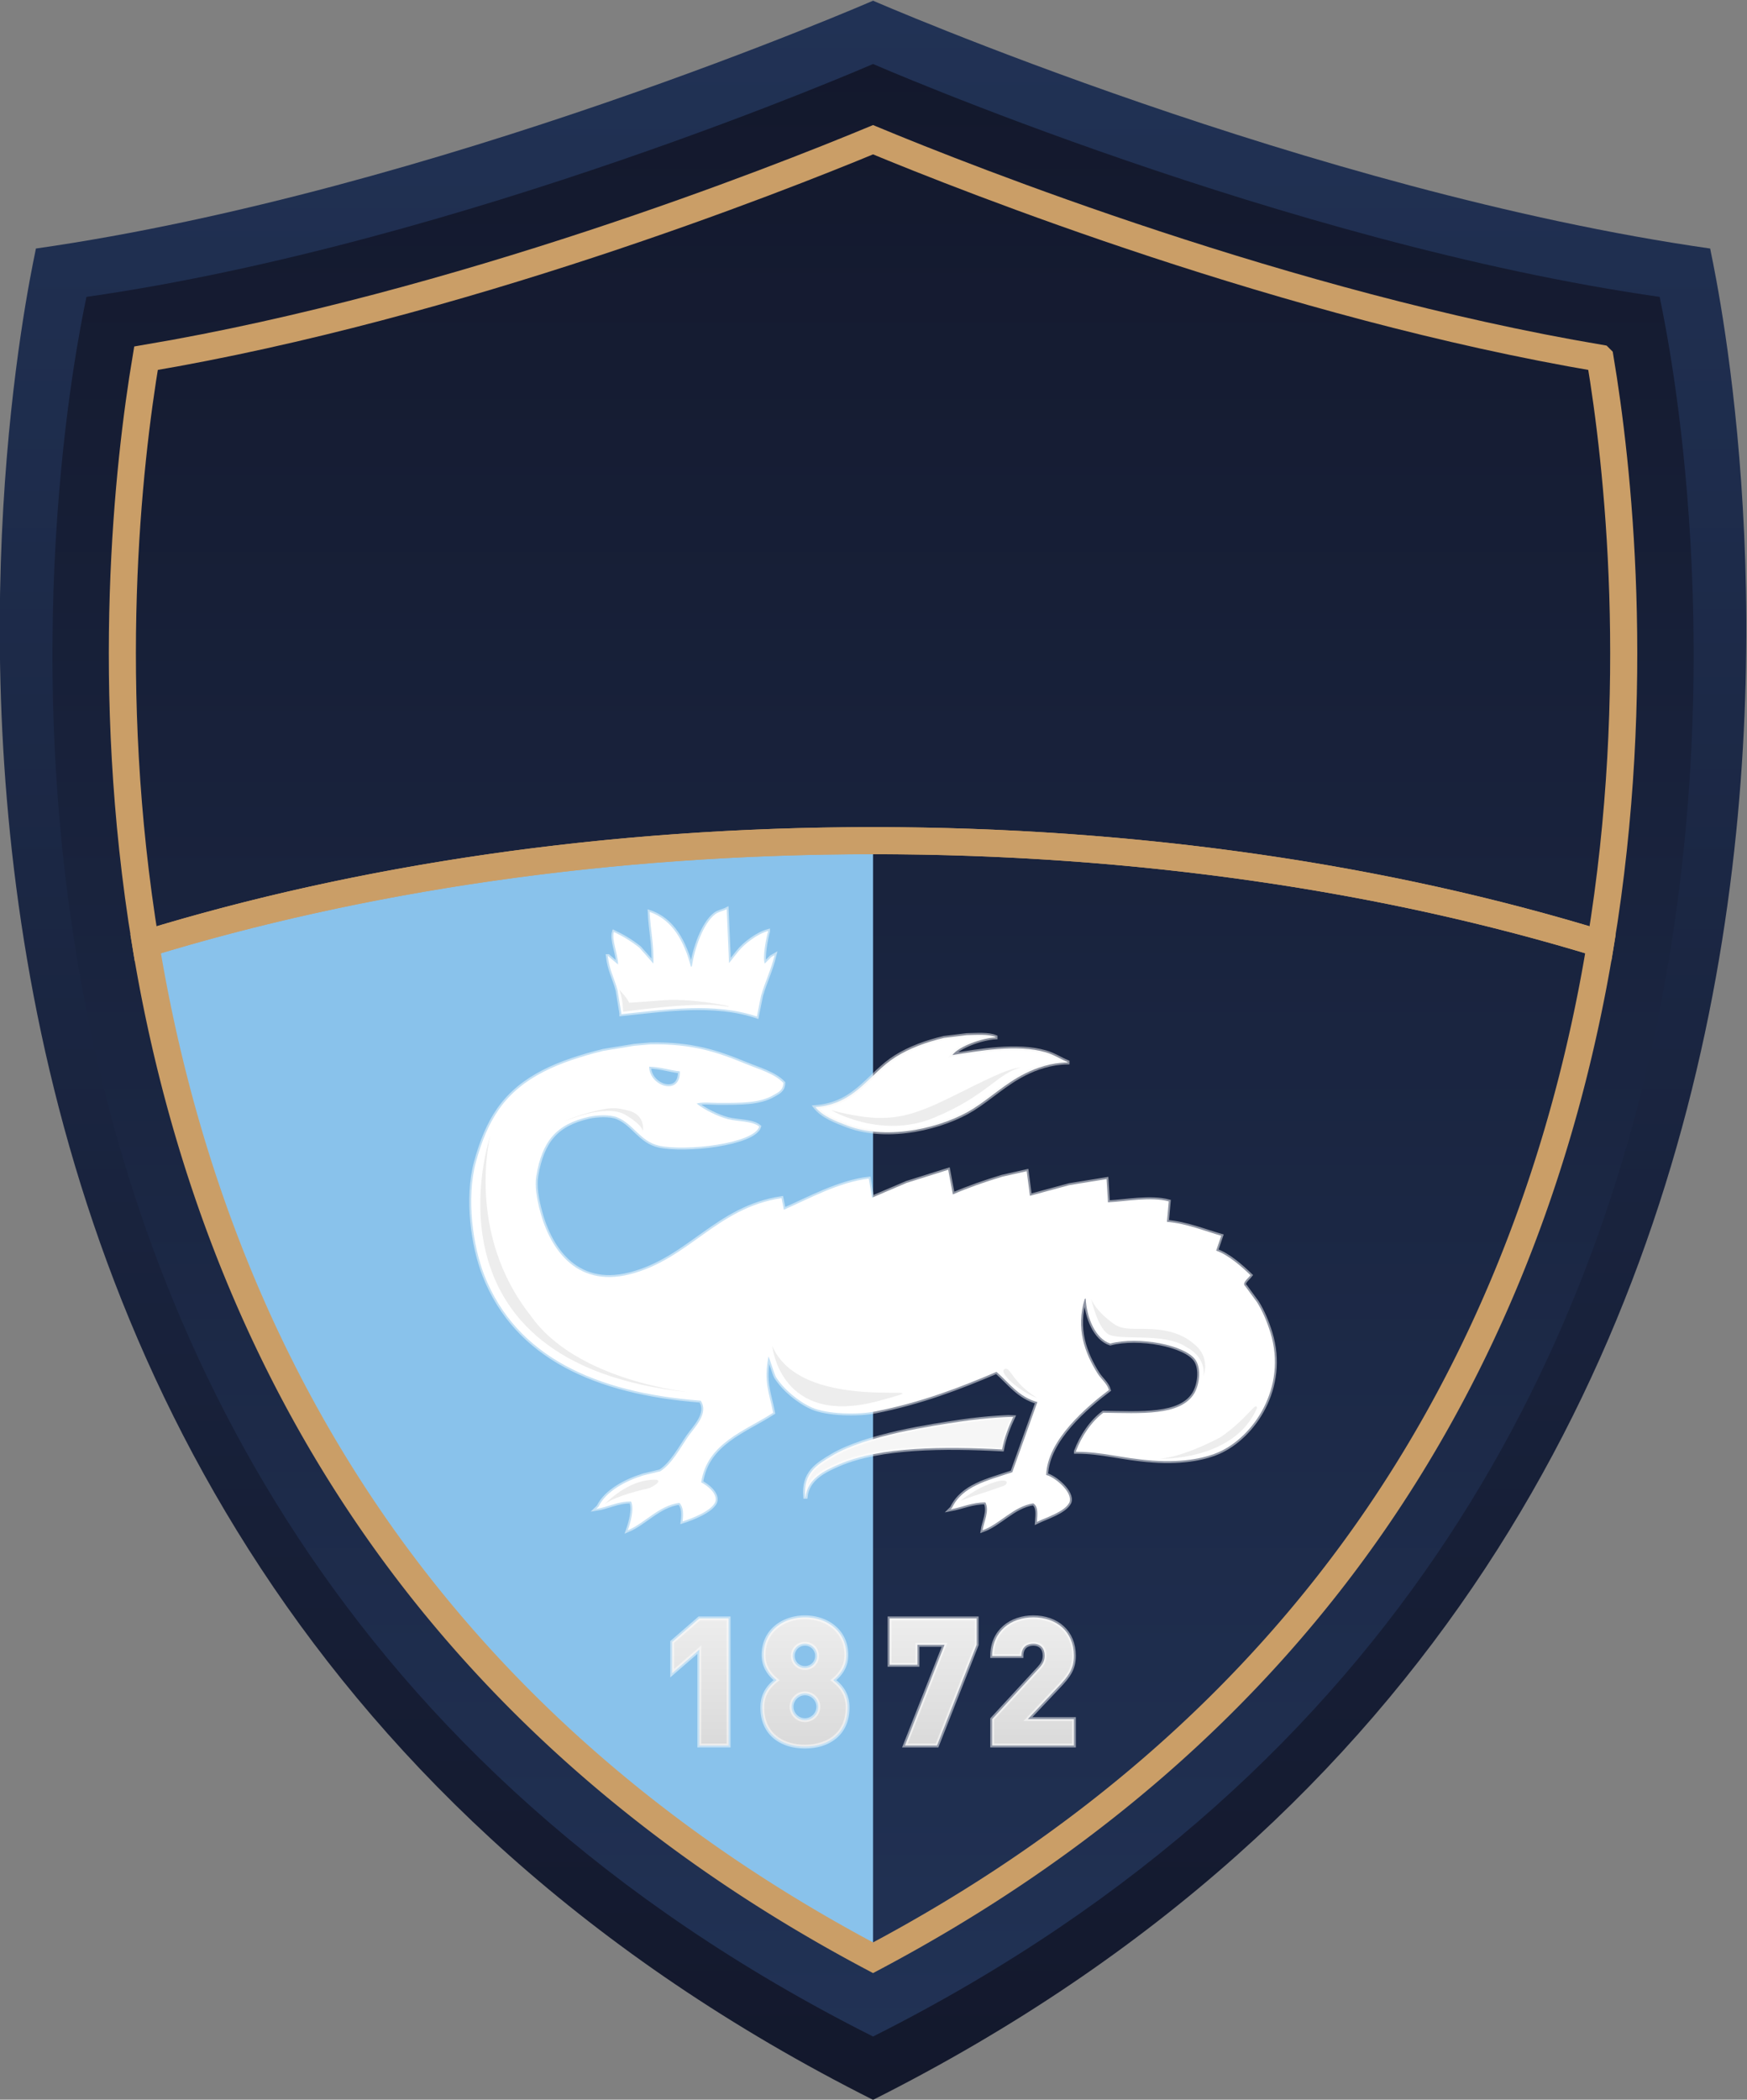 <?xml version="1.0" encoding="UTF-8" standalone="no"?>
<svg
   xml:space="preserve"
   width="582.647"
   height="700"
   version="1.1"
   id="svg37"
   sodipodi:docname="le-havre-ac.svg"
   inkscape:version="1.4.2 (f4327f4, 2025-05-13)"
   xmlns:inkscape="http://www.inkscape.org/namespaces/inkscape"
   xmlns:sodipodi="http://sodipodi.sourceforge.net/DTD/sodipodi-0.dtd"
   xmlns="http://www.w3.org/2000/svg"
   xmlns:svg="http://www.w3.org/2000/svg"><rect width="100%" height="100%" fill="#808080" stroke="none"/><sodipodi:namedview
     id="namedview37"
     pagecolor="#ffffff"
     bordercolor="#000000"
     borderopacity="0.25"
     inkscape:showpageshadow="2"
     inkscape:pageopacity="0.0"
     inkscape:pagecheckerboard="0"
     inkscape:deskcolor="#d1d1d1"
     inkscape:zoom="1.1528571"
     inkscape:cx="291.01611"
     inkscape:cy="350"
     inkscape:window-width="1920"
     inkscape:window-height="1009"
     inkscape:window-x="-8"
     inkscape:window-y="-8"
     inkscape:window-maximized="1"
     inkscape:current-layer="svg37" /><defs
     id="defs16"><linearGradient
       id="a"
       x1="0"
       x2="1"
       y1="0"
       y2="0"
       gradientTransform="scale(524.997 -524.997)rotate(90 1.102 -.229)"
       gradientUnits="userSpaceOnUse"
       spreadMethod="pad"><stop
         offset="0"
         style="stop-opacity:1;stop-color:#213255"
         id="stop1" /><stop
         offset="1"
         style="stop-opacity:1;stop-color:#13182c"
         id="stop2" /></linearGradient><linearGradient
       id="b"
       x1="0"
       x2="1"
       y1="0"
       y2="0"
       gradientTransform="matrix(0 493.329 493.329 0 458.383 189.388)"
       gradientUnits="userSpaceOnUse"
       spreadMethod="pad"><stop
         offset="0"
         style="stop-opacity:1;stop-color:#213255"
         id="stop3" /><stop
         offset="1"
         style="stop-opacity:1;stop-color:#13182c"
         id="stop4" /></linearGradient><linearGradient
       id="c"
       x1="0"
       x2="1"
       y1="0"
       y2="0"
       gradientTransform="matrix(0 31.788 31.788 0 415.183 262.173)"
       gradientUnits="userSpaceOnUse"
       spreadMethod="pad"><stop
         offset="0"
         style="stop-opacity:1;stop-color:#dadada"
         id="stop5" /><stop
         offset="1"
         style="stop-opacity:1;stop-color:#ededed"
         id="stop6" /><stop
         offset="1"
         style="stop-opacity:1;stop-color:#ededed"
         id="stop7" /></linearGradient><linearGradient
       id="d"
       x1="0"
       x2="1"
       y1="0"
       y2="0"
       gradientTransform="matrix(0 32.325 32.325 0 441.345 261.905)"
       gradientUnits="userSpaceOnUse"
       spreadMethod="pad"><stop
         offset="0"
         style="stop-opacity:1;stop-color:#dadada"
         id="stop8" /><stop
         offset="1"
         style="stop-opacity:1;stop-color:#ededed"
         id="stop9" /><stop
         offset="1"
         style="stop-opacity:1;stop-color:#ededed"
         id="stop10" /></linearGradient><linearGradient
       id="e"
       x1="0"
       x2="1"
       y1="0"
       y2="0"
       gradientTransform="matrix(0 31.788 31.788 0 473.413 262.173)"
       gradientUnits="userSpaceOnUse"
       spreadMethod="pad"><stop
         offset="0"
         style="stop-opacity:1;stop-color:#dadada"
         id="stop11" /><stop
         offset="1"
         style="stop-opacity:1;stop-color:#ededed"
         id="stop12" /><stop
         offset="1"
         style="stop-opacity:1;stop-color:#ededed"
         id="stop13" /></linearGradient><linearGradient
       id="f"
       x1="0"
       x2="1"
       y1="0"
       y2="0"
       gradientTransform="matrix(0 32.056 32.056 0 498.413 262.173)"
       gradientUnits="userSpaceOnUse"
       spreadMethod="pad"><stop
         offset="0"
         style="stop-opacity:1;stop-color:#dadada"
         id="stop14" /><stop
         offset="1"
         style="stop-opacity:1;stop-color:#ededed"
         id="stop15" /><stop
         offset="1"
         style="stop-opacity:1;stop-color:#ededed"
         id="stop16" /></linearGradient></defs><path
     d="M248.933 636.568c.337-.131-76.07-319.506 209.451-463.017 285.522 143.51 209.11 462.886 209.448 463.017-99.876 14.271-209.448 61.983-209.448 61.983s-109.575-47.712-209.451-61.983"
     style="fill:url(#a);stroke:none;stroke-width:3.748"
     transform="matrix(1.333 0 0 -1.333 -319.853 931.401)"
     id="path16" /><path
     d="m 261.57,624.47 c 0.315,-0.123 -71.487,-300.228 196.814,-435.081 268.298,134.853 196.496,434.958 196.814,435.081 -93.853,13.413 -196.814,58.247 -196.814,58.247 0,0 -102.964,-44.834 -196.814,-58.247"
     style="fill:url(#b);stroke:none;stroke-width:3.748"
     transform="matrix(1.333,0,0,-1.333,-319.853,931.401)"
     id="path17"
     sodipodi:nodetypes="ccccc" /><path
     d="M277.768 461.44a413 413 0 0 1 1.93-10.876c9.433-49.012 27.38-93.167 53.352-131.244 30.619-44.882 72.758-81.711 125.335-109.553v277.259c-65.889 0-127.613-9.325-180.617-25.586"
     style="fill:#89c2eb;fill-opacity:1;fill-rule:nonzero;stroke:none;stroke-width:3.748"
     transform="matrix(1.333 0 0 -1.333 -319.853 931.401)"
     id="path18" /><path
     d="M640.288 609.133c-78.233 13.218-157.943 44.706-181.906 54.645-23.959-9.939-103.672-41.427-181.905-54.645-4.426-26.44-10.689-82.12-.098-146.441 53.412 16.384 115.61 25.78 182.003 25.78 66.395 0 128.595-9.396 182.004-25.78 10.59 64.321 4.328 120-.098 146.44z"
     style="fill:none;stroke:#ca9e67;stroke-width:6.776;stroke-linecap:butt;stroke-linejoin:miter;stroke-miterlimit:10;stroke-dasharray:none;stroke-opacity:1"
     transform="matrix(1.333 0 0 -1.333 -319.853 931.401)"
     id="path19" /><path
     d="M276.38 462.693a407 407 0 0 1 1.945-10.958c9.504-49.39 27.594-93.887 53.764-132.252 30.851-45.231 73.313-82.341 126.294-110.396 52.98 28.055 95.442 65.165 126.297 110.396 26.17 38.365 44.257 82.861 53.76 132.252.71 3.68 1.35 7.33 1.946 10.958-53.409 16.385-115.61 25.78-182.003 25.78-66.395 0-128.591-9.395-182.003-25.78z"
     style="fill:none;stroke:#ca9e67;stroke-width:6.776;stroke-linecap:butt;stroke-linejoin:miter;stroke-miterlimit:10;stroke-dasharray:none;stroke-opacity:1"
     transform="matrix(1.333 0 0 -1.333 -319.853 931.401)"
     id="path20" /><path
     d="m414.915 293.96-6.784-5.89v-7.815l6.784 5.892v-23.974h7.323v31.788z"
     style="fill:url(#c);stroke:none;stroke-width:3.748"
     transform="matrix(1.333 0 0 -1.333 -319.853 931.401)"
     id="path22" /><path
     d="M430.989 284.809c0-3.437 2.14-5.356 3.256-6.296-1.206-.978-3.571-2.856-3.571-6.832 0-6.607 4.823-9.774 10.67-9.774 5.85 0 10.67 3.167 10.67 9.774 0 3.976-2.362 5.854-3.572 6.832 1.116.94 3.26 2.86 3.26 6.296 0 6.026-4.913 9.418-10.359 9.418-5.449 0-10.354-3.392-10.354-9.418m7.319-.225a3.01 3.01 0 0 0 3.035 3.036 3.01 3.01 0 0 0 3.04-3.036 3.014 3.014 0 0 0-3.04-3.036 3.014 3.014 0 0 0-3.035 3.036m-.311-12.72c0 1.826 1.518 3.343 3.346 3.343 1.833 0 3.35-1.517 3.35-3.343 0-1.832-1.517-3.35-3.35-3.35-1.828 0-3.346 1.518-3.346 3.35"
     style="fill:url(#d);stroke:none;stroke-width:3.748"
     transform="matrix(1.333 0 0 -1.333 -319.853 931.401)"
     id="path23" /><path
     d="M414.915 262.173v23.974l-6.787-5.891v7.81l6.787 5.895h7.323v-31.788z"
     style="opacity:.5;fill:none;stroke:#fff;stroke-width:.967;stroke-linecap:butt;stroke-linejoin:miter;stroke-miterlimit:10;stroke-dasharray:none;stroke-opacity:1"
     transform="matrix(1.333 0 0 -1.333 -319.853 931.401)"
     id="path24" /><path
     d="M462.518 293.96v-11.606h6.967v5h6.783l-9.909-25.181h8.035l9.913 25.18v6.608z"
     style="fill:url(#e);stroke:none;stroke-width:3.748"
     transform="matrix(1.333 0 0 -1.333 -319.853 931.401)"
     id="path25" /><path
     d="M441.345 287.62a3.01 3.01 0 0 1-3.036-3.035 3.01 3.01 0 0 1 3.036-3.035 3.01 3.01 0 0 1 3.035 3.035 3.01 3.01 0 0 1-3.035 3.036zm0-12.412c-1.833 0-3.35-1.517-3.35-3.346 0-1.833 1.517-3.35 3.35-3.35 1.828 0 3.35 1.517 3.35 3.35 0 1.829-1.522 3.346-3.35 3.346zm0-13.304c-5.85 0-10.67 3.17-10.67 9.778 0 3.972 2.365 5.85 3.571 6.832-1.116.937-3.26 2.856-3.26 6.296 0 6.026 4.913 9.418 10.359 9.418s10.358-3.392 10.358-9.418c0-3.44-2.143-5.36-3.26-6.296 1.206-.982 3.571-2.86 3.571-6.832 0-6.607-4.82-9.778-10.67-9.778z"
     style="opacity:.5;fill:none;stroke:#fff;stroke-width:.967;stroke-linecap:butt;stroke-linejoin:miter;stroke-miterlimit:10;stroke-dasharray:none;stroke-opacity:1"
     transform="matrix(1.333 0 0 -1.333 -319.853 931.401)"
     id="path26" /><path
     d="M488.19 284.543h7.323c0 2.455 1.604 3.077 2.945 3.077 1.874 0 2.86-1.203 2.86-2.942 0-1.346-.45-2.148-1.612-3.4L488.19 268.78v-6.607h20.447v6.607h-11.52l7.589 8.039c2.548 2.676 3.931 4.46 3.931 7.81 0 5.985-4.284 9.598-10.179 9.598-5.535 0-10.268-3.437-10.268-9.684"
     style="fill:url(#f);stroke:none;stroke-width:3.748"
     transform="matrix(1.333 0 0 -1.333 -319.853 931.401)"
     id="path27" /><path
     d="M474.396 262.173h-8.036l9.91 25.181h-6.784v-5h-6.967v11.607h21.79v-6.607zM488.19 262.173v6.607l11.52 12.503c1.158 1.248 1.607 2.053 1.607 3.391 0 1.743-.985 2.946-2.859 2.946-1.338 0-2.946-.626-2.946-3.08h-7.323c0 6.25 4.734 9.691 10.269 9.691 5.895 0 10.179-3.62 10.179-9.602 0-3.346-1.383-5.134-3.928-7.814l-7.589-8.035h11.517v-6.607z"
     style="opacity:.5;fill:none;stroke:#fff;stroke-width:.967;stroke-linecap:butt;stroke-linejoin:miter;stroke-miterlimit:10;stroke-dasharray:none;stroke-opacity:1"
     transform="matrix(1.333 0 0 -1.333 -319.853 931.401)"
     id="path28" /><path
     d="m432.925 459.367-1.627-1.627c-.618 1.552.398 6.645.814 8.017v.116c-2.631-.712-5.892-3.178-7.436-5.112q-1.161-1.452-2.323-2.904-.29 6.738-.581 13.476c-1.023-.506-2.069-.637-2.905-1.278-2.998-2.3-5.153-8.57-5.809-13.012q-.115-.057-.232-.116c-1.611 6.045-4.478 11.757-10.34 13.71.18-4.284 1.15-8.602.93-12.897q-1.743 1.976-3.486 3.95c-1.926 1.537-4.044 2.834-6.39 3.95-.63-1.87 1.046-5.52 1.046-8.132l-2.207 1.859-.233.232h-.116c.337-3.414 1.672-5.565 2.44-8.597q.464-2.846.93-5.693v-.232c11.306 1.158 23.265 2.998 33.923-.58l1.046 5.227c1.076 3.67 2.417 6.165 3.37 10.108zM481.836 439.848c2.305.041 5.438.304 7.203-.465v-.116c-3.436-.19-9.148-2.192-10.804-4.414 6.648 1.034 16.175 2.788 23.352.697 2.06-.6 3.695-1.702 5.46-2.44v-.116c-4.123-.057-7.784-1.327-10.688-2.789-4.914-2.473-8.594-6.052-13.012-8.83-7.234-4.541-20.988-8.08-31.369-4.182-2.945 1.106-6.236 2.376-8.016 4.647 10.205.803 13.364 8.328 20.099 12.548 3.451 2.162 7.589 3.706 12.082 4.763z"
     style="fill:#fff;fill-opacity:1;fill-rule:evenodd;stroke:none;stroke-width:3.748"
     transform="matrix(1.333 0 0 -1.333 -319.853 931.401)"
     id="path29" /><path
     d="m432.925 459.367-1.627-1.627c-.618 1.552.398 6.645.814 8.017v.116c-2.631-.712-5.892-3.178-7.436-5.112q-1.161-1.452-2.323-2.904-.29 6.738-.581 13.476c-1.023-.506-2.069-.637-2.905-1.278-2.998-2.3-5.153-8.57-5.809-13.012q-.115-.057-.232-.116c-1.611 6.045-4.478 11.757-10.34 13.71.18-4.284 1.15-8.602.93-12.897q-1.743 1.976-3.486 3.95c-1.926 1.537-4.044 2.834-6.39 3.95-.63-1.87 1.046-5.52 1.046-8.132l-2.207 1.859-.233.232h-.116c.337-3.414 1.672-5.565 2.44-8.597q.464-2.846.93-5.693v-.232c11.306 1.158 23.265 2.998 33.923-.58l1.046 5.227c1.076 3.67 2.417 6.165 3.37 10.108z"
     style="opacity:.5;fill:none;stroke:#fff;stroke-width:.967;stroke-linecap:butt;stroke-linejoin:miter;stroke-miterlimit:5;stroke-dasharray:none;stroke-opacity:1"
     transform="matrix(1.333 0 0 -1.333 -319.853 931.401)"
     id="path30" /><path
     d="M410.037 430.787c.259-6.233-7.615-3.827-7.668 1.161 2.886-.063 5.09-.914 7.668-1.161m147.783-65.409c-.84 2.74-1.968 5.427-3.373 7.668l-2.904 3.95c-1.001.817.607 1.904 1.278 2.788-2.17 2.129-5.558 5.105-8.594 6.158l1.274 3.717c-4.212 1.2-8.638 3.059-13.589 3.486l.461 5.112c-4.595 1.225-10.67-.007-15.216-.233q-.179 2.902-.352 5.81c-3.095-.503-6.195-1.009-9.29-1.511l-9.88-2.672-.809 6.157-6.161-1.394c-4.22-1.267-8.429-2.732-12.315-4.415q-.578 3.076-1.162 6.158-5.167-1.627-10.34-3.253-4.357-1.858-8.713-3.718-.404 2.378-.813 4.763c-7.424-.84-15.133-5.108-21.26-7.784-.192.967-.387 1.938-.582 2.905-16.246-2.432-23.116-15.294-37.99-19.053-13.71-3.463-20.305 6.91-22.655 16.73-.491 2.057-1.154 5.209-.697 7.9 1.461 8.627 4.943 12.899 13.128 14.754 1.945.439 5.254.618 7.087-.116 4.074-1.63 5.741-6.019 10.456-7.087 6.645-1.507 23.843.525 25.095 4.763-1.668 1.428-5.397 1.248-7.784 1.86-2.459.625-5.933 2.319-7.784 3.833h-.233c1.346.547 3.842.232 5.577.232 5.498 0 10.321-.1 13.825 1.976 1.218.72 2.361 1.139 2.44 3.02-2.245 2.372-6.161 3.422-9.41 4.763-7.039 2.901-13.335 5.071-23.817 4.88l-4.066-.349c-2.594-.427-5.191-.85-7.784-1.278-11.049-2.758-20.313-6.468-26.024-14.522-2.639-3.725-4.453-8.26-5.81-13.244-2.488-9.14-.741-21.115 2.092-28.348 7.964-20.331 27.864-29.37 54.14-31.368 2.132-3.19-1.62-6.738-3.138-8.946-1.922-2.8-4.107-6.903-6.97-8.713-1.432-.352-2.867-.697-4.3-1.046-4.343-1.356-9.308-3.95-11.152-7.784q-.29-.294-.581-.58c2.953.43 5.284 1.888 8.713 1.858.87-1.847-.202-5.468-.813-7.203 4.299 1.792 7.717 6.158 12.896 6.855 1.015-.978 1.045-2.732.813-4.647 2.432.775 7.068 2.585 8.133 4.763.877 2.166-2.204 4.385-3.486 4.996 1.466 9.89 11.033 12.892 18.008 17.426-1.02 5.165-2.41 7.766-1.162 14.058.154-.105 1.507-4.554 1.859-5.112 1.945-3.07 5.614-6.146 9.062-7.668 3.579-1.581 11.224-1.862 15.916-.933 11.3 2.249 20.793 5.865 30.207 9.879 3.17-2.736 5.543-6.289 10.224-7.552q-3.138-8.77-6.274-17.543c-6.251-2.113-12.439-3.41-15.103-8.945l-.349-.349c2.848.521 5.404 1.747 8.714 1.743 1.113-2.054-.431-5.01-.697-6.97 4.377 1.577 7.652 5.917 12.663 6.734 1.323-.761 1.06-2.774.93-4.644 2.39 1.155 6.974 2.53 8.136 4.88 1.004 2.582-3.883 6.476-5.81 6.854.226 8.766 10.27 17.165 15.685 21.261-.412 1.552-1.983 2.78-2.792 4.066-3.23 5.135-5.562 11.375-3.25 18.705q.114.059.233.116c.221-4.726 2.425-10.066 6.154-11.27 7.004 1.871 18.87-.321 21.377-4.181 1.472-2.26.873-6.188-.345-8.25-3.422-5.782-13.548-4.98-22.775-4.879-2.95-2.188-5.464-5.91-6.855-9.643v-.116c6.881-.018 10.992-1.585 19.17-2.207 8.181-.622 13.754.884 16.497 2.091 8.792 3.86 17.195 16.164 13.016 29.858"
     style="fill:#fff;fill-opacity:1;fill-rule:evenodd;stroke:none;stroke-width:3.748"
     transform="matrix(1.333 0 0 -1.333 -319.853 931.401)"
     id="path31" /><path
     d="M481.836 439.848c2.305.041 5.438.304 7.203-.465v-.116c-3.436-.19-9.148-2.192-10.804-4.414 6.648 1.034 16.175 2.788 23.352.697 2.06-.6 3.695-1.702 5.46-2.44v-.116c-4.123-.057-7.784-1.327-10.688-2.789-4.914-2.473-8.594-6.052-13.012-8.83-7.234-4.541-20.988-8.08-31.369-4.182-2.945 1.106-6.236 2.376-8.016 4.647 10.205.803 13.364 8.328 20.099 12.548 3.451 2.162 7.589 3.706 12.082 4.763z"
     style="opacity:.5;fill:none;stroke:#f6f6f6;stroke-width:.967;stroke-linecap:butt;stroke-linejoin:miter;stroke-miterlimit:5;stroke-dasharray:none;stroke-opacity:1"
     transform="matrix(1.333 0 0 -1.333 -319.853 931.401)"
     id="path32" /><path
     d="M493.454 344.348c-1.135-2.406-2.226-5.153-2.788-8.132-14.357.78-30.487.7-40.779-3.718-3.586-1.54-7.885-3.564-8.364-8.133h-.117c-.536 6 3.006 8.047 6.623 10.224 8.604 5.18 25.36 7.563 32.181 8.597 6.82 1.035 12.975 1.2 13.244 1.162"
     style="fill:#f6f6f6;fill-opacity:1;fill-rule:evenodd;stroke:none;stroke-width:3.748"
     transform="matrix(1.333 0 0 -1.333 -319.853 931.401)"
     id="path33" /><path
     d="M410.037 430.787c.259-6.233-7.615-3.827-7.668 1.161 2.886-.063 5.09-.914 7.668-1.161zm147.783-65.409c-.84 2.74-1.968 5.427-3.373 7.668l-2.904 3.95c-1.001.817.607 1.904 1.278 2.788-2.17 2.129-5.558 5.105-8.594 6.158l1.274 3.717c-4.212 1.2-8.638 3.059-13.589 3.486l.461 5.112c-4.595 1.225-10.67-.007-15.216-.233q-.179 2.902-.352 5.81c-3.095-.503-6.195-1.009-9.29-1.511l-9.88-2.672-.809 6.157-6.161-1.394c-4.22-1.267-8.429-2.732-12.315-4.415q-.578 3.076-1.162 6.158-5.167-1.627-10.34-3.253-4.357-1.858-8.713-3.718-.404 2.378-.813 4.763c-7.424-.84-15.133-5.108-21.26-7.784-.192.967-.387 1.938-.582 2.905-16.246-2.432-23.116-15.294-37.99-19.053-13.71-3.463-20.305 6.91-22.655 16.73-.491 2.057-1.154 5.209-.697 7.9 1.461 8.627 4.943 12.899 13.128 14.754 1.945.439 5.254.618 7.087-.116 4.074-1.63 5.741-6.019 10.456-7.087 6.645-1.507 23.843.525 25.095 4.763-1.668 1.428-5.397 1.248-7.784 1.86-2.459.625-5.933 2.319-7.784 3.833h-.233c1.346.547 3.842.232 5.577.232 5.498 0 10.321-.1 13.825 1.976 1.218.72 2.361 1.139 2.44 3.02-2.245 2.372-6.161 3.422-9.41 4.763-7.039 2.901-13.335 5.071-23.817 4.88l-4.066-.349c-2.594-.427-5.191-.85-7.784-1.278-11.049-2.758-20.313-6.468-26.024-14.522-2.639-3.725-4.453-8.26-5.81-13.244-2.488-9.14-.741-21.115 2.092-28.348 7.964-20.331 27.864-29.37 54.14-31.368 2.132-3.19-1.62-6.738-3.138-8.946-1.922-2.8-4.107-6.903-6.97-8.713-1.432-.352-2.867-.697-4.3-1.046-4.343-1.356-9.308-3.95-11.152-7.784q-.29-.294-.581-.58c2.953.43 5.284 1.888 8.713 1.858.87-1.847-.202-5.468-.813-7.203 4.299 1.792 7.717 6.158 12.896 6.855 1.015-.978 1.045-2.732.813-4.647 2.432.775 7.068 2.585 8.133 4.763.877 2.166-2.204 4.385-3.486 4.996 1.466 9.89 11.033 12.892 18.008 17.426-1.02 5.165-2.41 7.766-1.162 14.058.154-.105 1.507-4.554 1.859-5.112 1.945-3.07 5.614-6.146 9.062-7.668 3.579-1.581 11.224-1.862 15.916-.933 11.3 2.249 20.793 5.865 30.207 9.879 3.17-2.736 5.543-6.289 10.224-7.552q-3.138-8.77-6.274-17.543c-6.251-2.113-12.439-3.41-15.103-8.945l-.349-.349c2.848.521 5.404 1.747 8.714 1.743 1.113-2.054-.431-5.01-.697-6.97 4.377 1.577 7.652 5.917 12.663 6.734 1.323-.761 1.06-2.774.93-4.644 2.39 1.155 6.974 2.53 8.136 4.88 1.004 2.582-3.883 6.476-5.81 6.854.226 8.766 10.27 17.165 15.685 21.261-.412 1.552-1.983 2.78-2.792 4.066-3.23 5.135-5.562 11.375-3.25 18.705q.114.059.233.116c.221-4.726 2.425-10.066 6.154-11.27 7.004 1.871 18.87-.321 21.377-4.181 1.472-2.26.873-6.188-.345-8.25-3.422-5.782-13.548-4.98-22.775-4.879-2.95-2.188-5.464-5.91-6.855-9.643v-.116c6.881-.018 10.992-1.585 19.17-2.207 8.181-.622 13.754.884 16.497 2.091 8.792 3.86 17.195 16.164 13.016 29.858z"
     style="opacity:.5;fill:none;stroke:#fff;stroke-width:.967;stroke-linecap:butt;stroke-linejoin:miter;stroke-miterlimit:5;stroke-dasharray:none;stroke-opacity:1"
     transform="matrix(1.333 0 0 -1.333 -319.853 931.401)"
     id="path34" /><path
     d="M447.9 421.07s12.507-7.424 25.819-1.855c13.311 5.565 15.733 11.052 21.624 12.506-3.19-.161-8.522-2.957-17.266-7.29-8.747-4.332-12.828-5.299-18.075-5.299-5.243 0-12.101 1.938-12.101 1.938"
     style="fill:#ededed;fill-opacity:1;fill-rule:evenodd;stroke:none;stroke-width:3.748"
     transform="matrix(1.333 0 0 -1.333 -319.853 931.401)"
     id="path35" /><path
     d="M493.454 344.348c-1.135-2.406-2.226-5.153-2.788-8.132-14.357.78-30.487.7-40.779-3.718-3.586-1.54-7.885-3.564-8.364-8.133h-.117c-.536 6 3.006 8.047 6.623 10.224 8.604 5.18 25.36 7.563 32.181 8.597 6.82 1.035 12.975 1.2 13.244 1.162z"
     style="opacity:.5;fill:none;stroke:#fff;stroke-width:.967;stroke-linecap:butt;stroke-linejoin:miter;stroke-miterlimit:5;stroke-dasharray:none;stroke-opacity:1"
     transform="matrix(1.333 0 0 -1.333 -319.853 931.401)"
     id="path36" /><path
     d="M530.05 333.898s18.582-.682 24.39 12.63c-.123 2.02-2.33-2.609-9.155-7.274-10.179-5.34-15.234-5.356-15.234-5.356M391.285 322.587s4.73 5.003 10.415 5.888c5.689.884 1.668-1.698.435-1.998-1.226-.296-7.818-1.75-10.85-3.89M480.254 323.366s4.05 3.388 8.833 4.756c3.399.97 3.152-.592 1.896-1.045-5.205-1.878-6.37-2.017-10.73-3.71M394.894 451.198s.847-2.012.967-5.52c0 0 17.689 2.537 24.592 1.51 6.9-1.027-6.435 2.046-14.646 1.364-4.58-.382-8.492-.614-8.492-.614-.188.929-2.421 3.26-2.421 3.26M433.174 362.07s1.941-20.383 26.608-13.716c20.838 5.633-18.862-4.355-26.608 13.716M362.621 414.696s-19.465-57.25 50.182-64.221c0 0-28.64 2.702-40.138 19.282-16.299 20.653-10.044 44.938-10.044 44.938M381.137 418.246s10.408 4.64 15.37 1.615c4.962-3.028 4.235-4.34 4.235-4.34s1.06 4.31-3.628 5.457c-2.219.584-3.692.753-5.6.423-6.805-1.24-10.377-3.155-10.377-3.155M491.267 356.304c-1.533-.787 3.571-5.565 8.17-7.2-6.45 3.98-6.638 7.987-8.17 7.2M512.929 373.993s1.488-6.903 4.115-8.833 14.039.483 19.728-3.328c5.262-2.815 4.276-7.29 4.276-7.29s1.923 4.655-2.342 8.032c-3.145 2.784-7.383 3.796-12.705 3.796-5.326 0-6.113.004-9.32 2.78-3.209 2.778-3.752 4.843-3.752 4.843"
     style="fill:#ededed;fill-opacity:1;fill-rule:evenodd;stroke:none;stroke-width:3.748"
     transform="matrix(1.333 0 0 -1.333 -319.853 931.401)"
     id="path37" /></svg>
